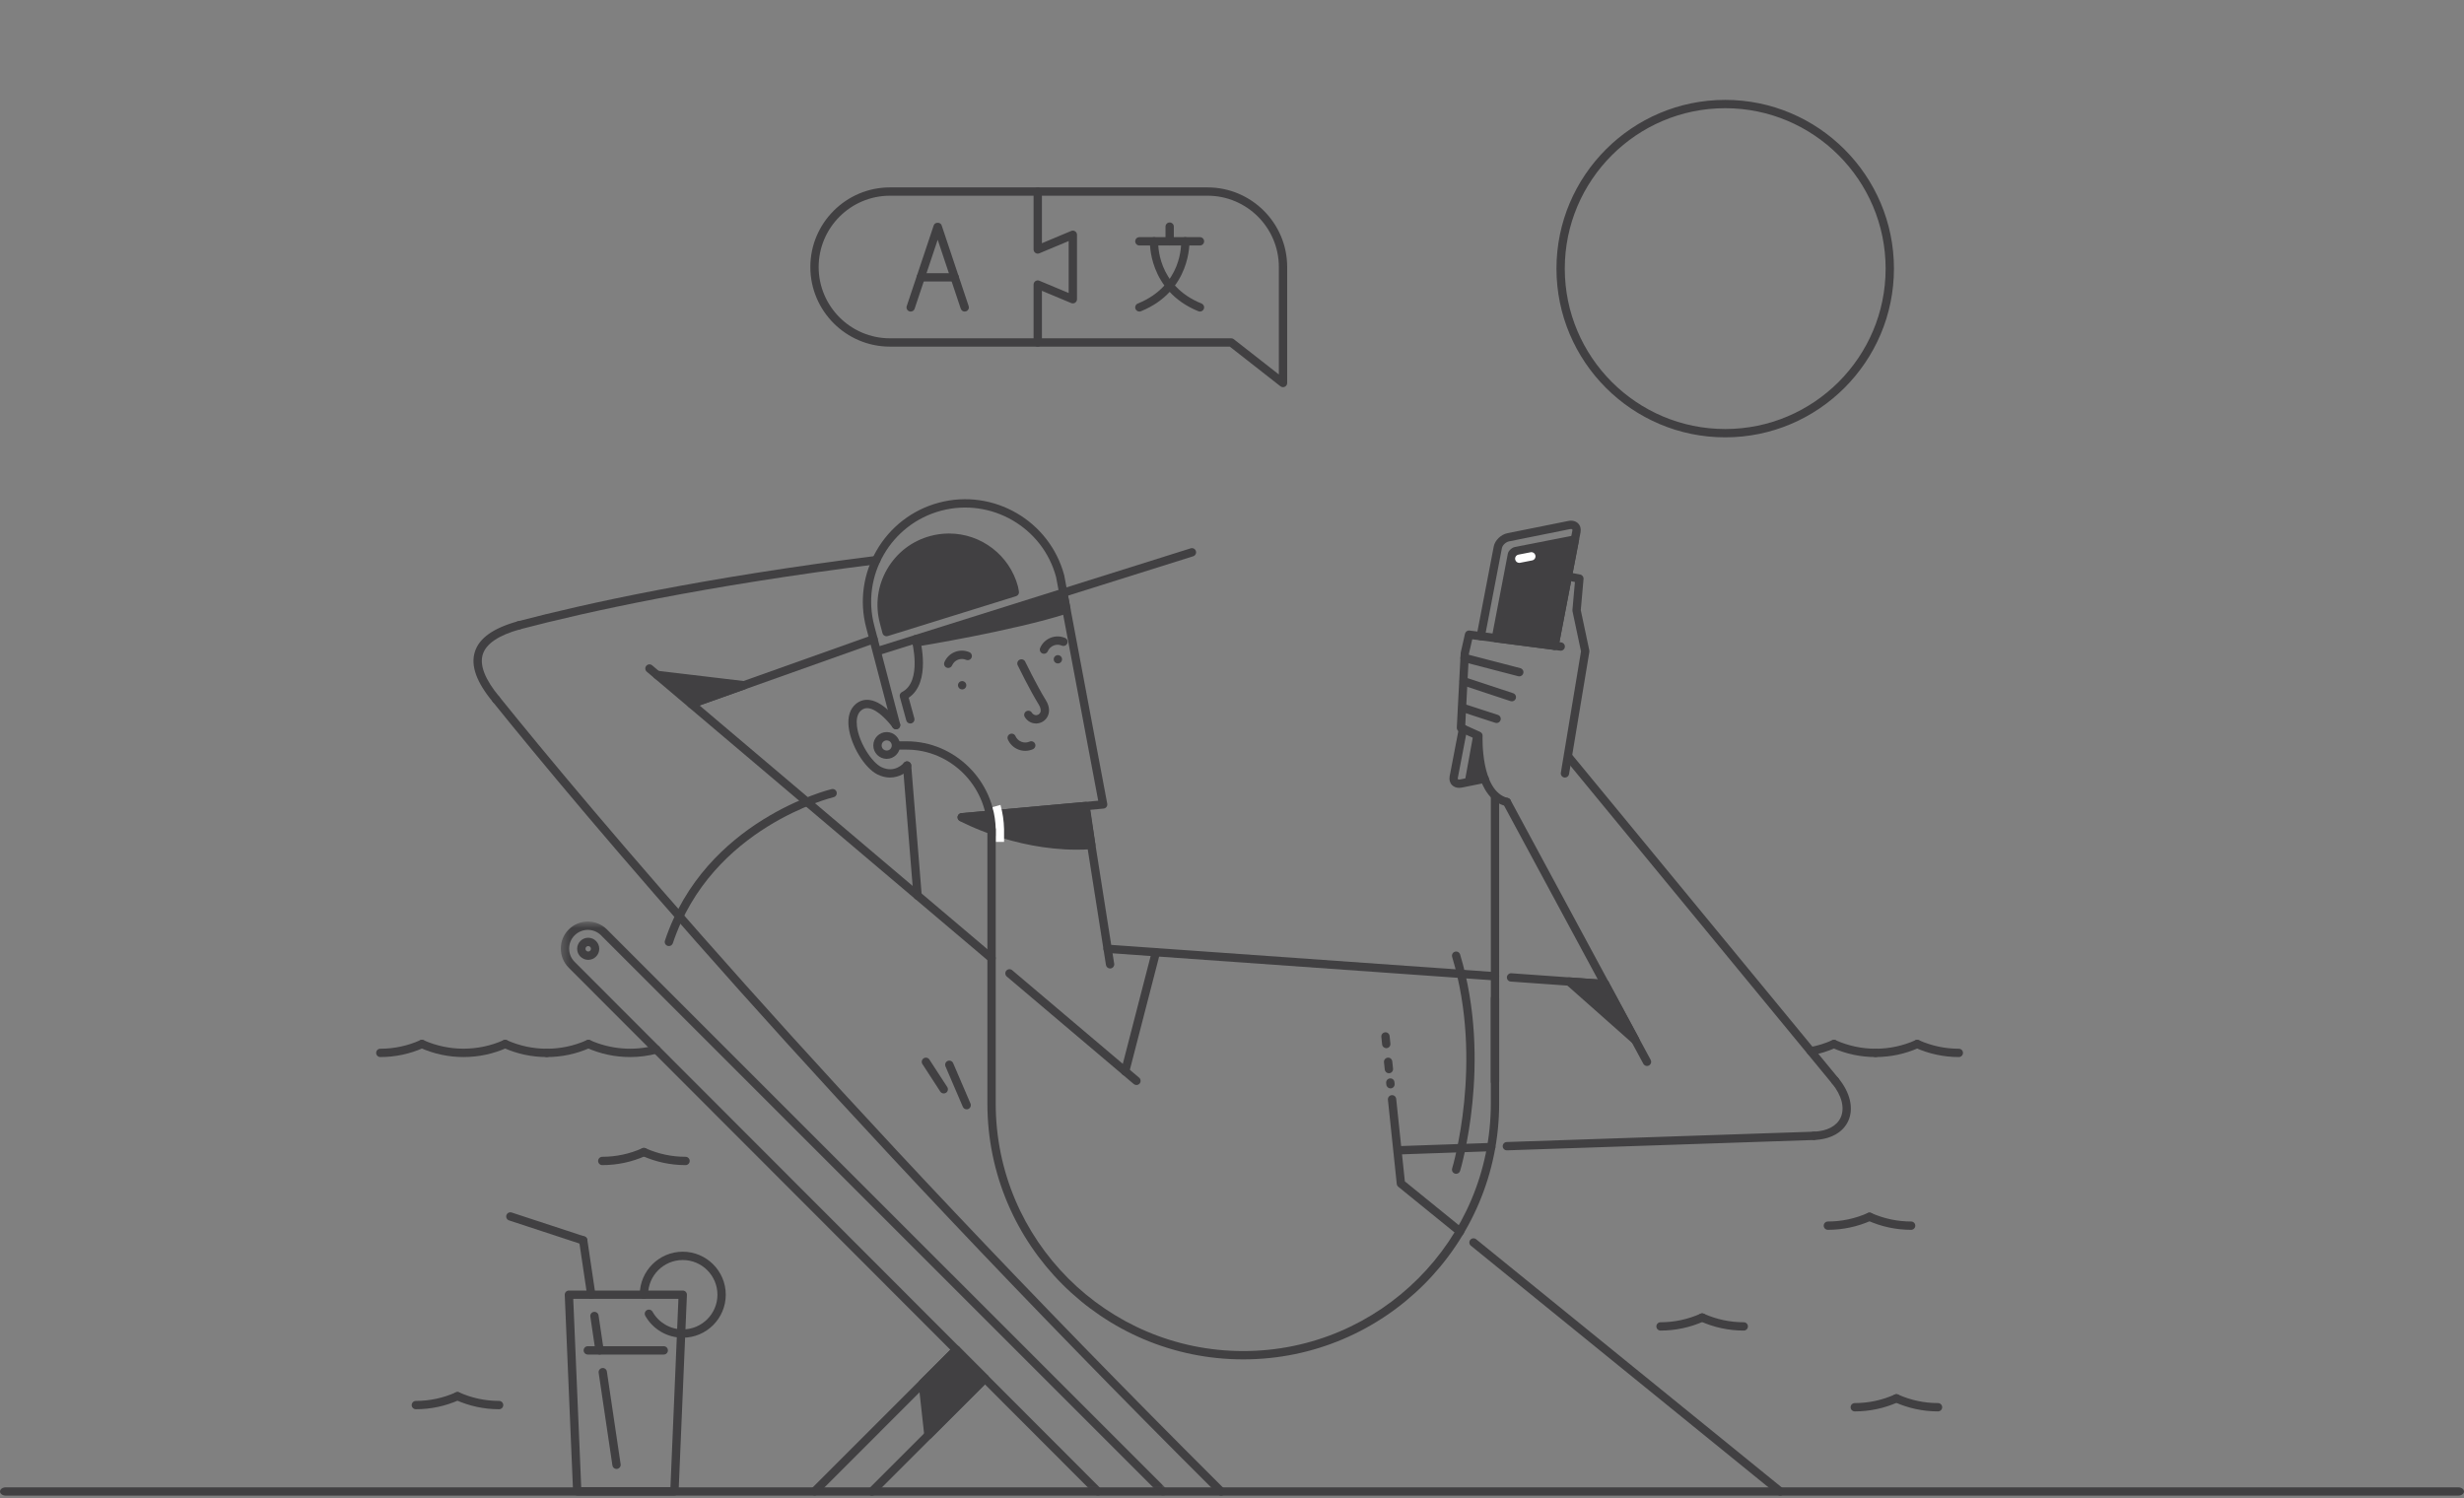 <svg width="296" height="180" viewBox="0 0 296 180" fill="none" xmlns="http://www.w3.org/2000/svg">
<rect x="0" y="0" width="296" height="180" fill="#808080" stroke="none"/>
<path fill-rule="evenodd" clip-rule="evenodd" d="M115.531 98.687C115.276 98.687 115.057 98.492 115.034 98.232C115.01 97.958 115.212 97.714 115.487 97.689L131.928 96.197L126.868 69.329C125.268 63.342 119.064 59.754 113.041 61.359C107.019 62.965 103.427 69.172 105.035 75.194L108.129 86.988C108.199 87.255 108.039 87.528 107.772 87.598C107.502 87.671 107.232 87.509 107.162 87.242L104.068 75.45C102.319 68.897 106.229 62.141 112.783 60.392C119.331 58.645 126.093 62.551 127.843 69.107L133.012 96.552C133.039 96.691 133.005 96.834 132.92 96.947C132.836 97.059 132.707 97.13 132.566 97.143L115.577 98.685C115.562 98.686 115.547 98.687 115.531 98.687Z" fill="#414042"/>
<path fill-rule="evenodd" clip-rule="evenodd" d="M133.352 116.354C133.111 116.354 132.898 116.178 132.859 115.932L129.918 97.27C129.875 96.997 130.062 96.741 130.334 96.698C130.601 96.653 130.863 96.84 130.907 97.114L133.847 115.776C133.89 116.049 133.704 116.305 133.431 116.348C133.405 116.352 133.378 116.354 133.352 116.354Z" fill="#414042"/>
<path fill-rule="evenodd" clip-rule="evenodd" d="M110.229 108.103C109.971 108.103 109.752 107.905 109.732 107.643L108.467 92.011C108.445 91.736 108.65 91.495 108.925 91.473C109.195 91.461 109.442 91.656 109.463 91.931L110.728 107.563C110.75 107.838 110.545 108.08 110.27 108.101C110.256 108.102 110.243 108.103 110.229 108.103Z" fill="#414042"/>
<path fill-rule="evenodd" clip-rule="evenodd" d="M106.914 93.412C106.453 93.412 105.951 93.308 105.422 93.049C103.859 92.28 102.204 89.556 101.949 87.332C101.809 86.103 102.112 85.145 102.826 84.562C103.309 84.169 103.863 84.01 104.477 84.097C106.285 84.344 107.981 86.725 108.053 86.826C108.212 87.052 108.158 87.363 107.933 87.522C107.709 87.68 107.396 87.628 107.236 87.402C106.818 86.811 105.483 85.243 104.341 85.087C104.007 85.045 103.726 85.121 103.459 85.338C102.906 85.788 102.873 86.609 102.942 87.218C103.171 89.214 104.739 91.599 105.863 92.15C107.484 92.949 108.537 91.705 108.581 91.652C108.758 91.439 109.075 91.412 109.285 91.587C109.498 91.764 109.527 92.079 109.351 92.291C108.959 92.763 108.067 93.412 106.914 93.412Z" fill="#414042"/>
<path fill-rule="evenodd" clip-rule="evenodd" d="M136.521 130.353C136.407 130.353 136.292 130.314 136.198 130.235L120.946 117.32C120.735 117.141 120.709 116.826 120.887 116.615C121.067 116.405 121.383 116.38 121.592 116.556L136.844 129.471C137.055 129.65 137.081 129.965 136.903 130.176C136.803 130.292 136.663 130.353 136.521 130.353Z" fill="#414042"/>
<path fill-rule="evenodd" clip-rule="evenodd" d="M119.115 115.615C119.001 115.615 118.886 115.576 118.792 115.497L77.697 80.697C77.486 80.518 77.461 80.203 77.638 79.992C77.819 79.782 78.135 79.757 78.344 79.933L119.438 114.733C119.649 114.912 119.675 115.227 119.497 115.438C119.397 115.554 119.257 115.615 119.115 115.615Z" fill="#414042"/>
<path fill-rule="evenodd" clip-rule="evenodd" d="M83.051 85.075C82.845 85.075 82.653 84.947 82.58 84.743C82.488 84.482 82.623 84.196 82.883 84.104L104.768 76.32C105.028 76.222 105.315 76.363 105.406 76.623C105.499 76.884 105.363 77.17 105.104 77.262L83.219 85.046C83.163 85.066 83.107 85.075 83.051 85.075Z" fill="#414042"/>
<path fill-rule="evenodd" clip-rule="evenodd" d="M295.299 179.687H0.701C0.314 179.687 0 179.463 0 179.187C0 178.911 0.314 178.687 0.701 178.687H295.299C295.686 178.687 296 178.911 296 179.187C296 179.463 295.686 179.687 295.299 179.687Z" fill="#414042"/>
<path fill-rule="evenodd" clip-rule="evenodd" d="M105.691 78.643C105.478 78.643 105.281 78.506 105.214 78.293C105.131 78.03 105.278 77.748 105.541 77.666L143.037 65.876C143.307 65.795 143.582 65.94 143.664 66.203C143.747 66.466 143.6 66.747 143.337 66.83L105.841 78.62C105.791 78.635 105.741 78.643 105.691 78.643Z" fill="#414042"/>
<path fill-rule="evenodd" clip-rule="evenodd" d="M124.455 86.919C123.91 86.919 123.41 86.633 123.109 86.147C122.964 85.912 123.036 85.604 123.271 85.459C123.505 85.315 123.814 85.386 123.959 85.621C124.125 85.89 124.376 85.918 124.472 85.919C124.675 85.913 124.859 85.802 124.951 85.63C125.085 85.382 125.024 85.029 124.781 84.638C123.697 82.886 122.314 80.046 122.256 79.926C122.136 79.677 122.239 79.378 122.487 79.257C122.736 79.137 123.035 79.24 123.156 79.488C123.17 79.518 124.574 82.403 125.631 84.111C126.224 85.067 126.012 85.77 125.832 86.103C125.571 86.589 125.061 86.901 124.503 86.919H124.455Z" fill="#414042"/>
<path fill-rule="evenodd" clip-rule="evenodd" d="M109.355 86.92C109.135 86.92 108.934 86.774 108.873 86.553L108.095 83.721C108.033 83.491 108.14 83.249 108.352 83.142C110.84 81.883 109.539 76.972 109.525 76.922C109.453 76.655 109.61 76.381 109.876 76.309C110.147 76.236 110.417 76.394 110.49 76.66C110.551 76.885 111.899 81.984 109.161 83.824L109.837 86.287C109.911 86.554 109.753 86.829 109.488 86.902C109.443 86.914 109.399 86.92 109.355 86.92Z" fill="#414042"/>
<path fill-rule="evenodd" clip-rule="evenodd" d="M116.083 82.325C116.083 82.601 115.858 82.825 115.583 82.825C115.307 82.825 115.083 82.601 115.083 82.325C115.083 82.05 115.307 81.825 115.583 81.825C115.858 81.825 116.083 82.05 116.083 82.325Z" fill="#414042"/>
<path fill-rule="evenodd" clip-rule="evenodd" d="M127.583 79.207C127.583 79.483 127.358 79.707 127.083 79.707C126.807 79.707 126.583 79.483 126.583 79.207C126.583 78.931 126.807 78.707 127.083 78.707C127.358 78.707 127.583 78.931 127.583 79.207Z" fill="#414042"/>
<path fill-rule="evenodd" clip-rule="evenodd" d="M146.687 179.687C146.559 179.687 146.432 179.638 146.334 179.541C98.722 132.105 69.543 97.157 59.208 84.332C59.035 84.118 59.069 83.803 59.284 83.629C59.496 83.457 59.811 83.49 59.987 83.707C70.311 96.516 99.462 131.431 147.04 178.833C147.236 179.028 147.236 179.344 147.041 179.54C146.944 179.638 146.815 179.687 146.687 179.687Z" fill="#414042"/>
<mask id="mask0" mask-type="alpha" maskUnits="userSpaceOnUse" x="67" y="110" width="74" height="70">
<path fill-rule="evenodd" clip-rule="evenodd" d="M67.37 110.715H140.232V179.687H67.37V110.715Z" fill="white"/>
</mask>
<g mask="url(#mask0)">
<path fill-rule="evenodd" clip-rule="evenodd" d="M139.731 179.687C139.603 179.687 139.475 179.638 139.377 179.541L72.21 112.373C71.332 111.495 69.903 111.497 69.027 112.373C68.15 113.249 68.15 114.676 69.027 115.554L132.236 178.833C132.431 179.029 132.431 179.345 132.236 179.541C132.041 179.736 131.724 179.736 131.529 179.541L68.32 116.261C67.053 114.994 67.053 112.932 68.32 111.666C69.587 110.397 71.649 110.399 72.917 111.666L140.085 178.833C140.28 179.029 140.28 179.345 140.085 179.541C139.987 179.638 139.859 179.687 139.731 179.687Z" fill="#414042"/>
</g>
<path fill-rule="evenodd" clip-rule="evenodd" d="M123.165 90.205C122.886 90.205 122.605 90.153 122.337 90.049C121.769 89.827 121.32 89.398 121.074 88.84C120.963 88.587 121.078 88.292 121.331 88.181C121.584 88.072 121.879 88.184 121.99 88.437C122.128 88.751 122.38 88.992 122.699 89.116C123.02 89.241 123.367 89.234 123.682 89.095C123.935 88.987 124.229 89.099 124.341 89.351C124.452 89.604 124.337 89.899 124.084 90.011C123.79 90.14 123.477 90.205 123.165 90.205Z" fill="#414042"/>
<path fill-rule="evenodd" clip-rule="evenodd" d="M113.912 80.248C113.847 80.248 113.779 80.235 113.715 80.208C113.461 80.099 113.344 79.805 113.452 79.551C113.692 78.99 114.137 78.557 114.702 78.33C115.27 78.105 115.89 78.112 116.45 78.351C116.703 78.46 116.821 78.754 116.713 79.008C116.603 79.262 116.311 79.379 116.056 79.27C115.74 79.137 115.391 79.131 115.074 79.259C114.756 79.386 114.507 79.63 114.372 79.945C114.29 80.135 114.105 80.248 113.912 80.248Z" fill="#414042"/>
<path fill-rule="evenodd" clip-rule="evenodd" d="M125.412 78.541C125.347 78.541 125.279 78.528 125.215 78.501C124.961 78.392 124.844 78.098 124.952 77.844C125.192 77.283 125.637 76.85 126.202 76.623C126.77 76.398 127.39 76.405 127.95 76.644C128.203 76.753 128.321 77.047 128.213 77.301C128.103 77.554 127.81 77.672 127.556 77.563C127.24 77.429 126.891 77.424 126.574 77.552C126.256 77.679 126.007 77.923 125.872 78.238C125.79 78.428 125.605 78.541 125.412 78.541Z" fill="#414042"/>
<path fill-rule="evenodd" clip-rule="evenodd" d="M70.661 113.66C70.48 113.66 70.333 113.807 70.333 113.988C70.333 114.169 70.48 114.316 70.661 114.316C70.842 114.316 70.989 114.169 70.989 113.988C70.989 113.807 70.842 113.66 70.661 113.66ZM70.661 115.316C69.929 115.316 69.333 114.721 69.333 113.988C69.333 113.256 69.929 112.66 70.661 112.66C71.393 112.66 71.989 113.256 71.989 113.988C71.989 114.721 71.393 115.316 70.661 115.316Z" fill="#414042"/>
<path fill-rule="evenodd" clip-rule="evenodd" d="M192.819 118.728C192.806 118.728 192.795 118.728 192.783 118.727L181.486 117.925C181.211 117.906 181.003 117.666 181.022 117.391C181.042 117.115 181.31 116.902 181.556 116.927L192.853 117.729C193.129 117.749 193.337 117.988 193.317 118.263C193.298 118.527 193.079 118.728 192.819 118.728Z" fill="#414042"/>
<path fill-rule="evenodd" clip-rule="evenodd" d="M220.464 130.354C220.32 130.354 220.177 130.292 220.078 130.171L188.108 91.334C187.932 91.122 187.962 90.806 188.176 90.631C188.387 90.455 188.703 90.485 188.879 90.7L220.85 129.537C221.026 129.75 220.995 130.065 220.781 130.24C220.689 130.317 220.576 130.354 220.464 130.354Z" fill="#414042"/>
<path fill-rule="evenodd" clip-rule="evenodd" d="M181.021 138.201C180.752 138.201 180.531 137.988 180.521 137.718C180.512 137.442 180.728 137.211 181.004 137.201L217.879 135.958C218.159 135.961 218.386 136.164 218.396 136.441C218.405 136.717 218.189 136.948 217.913 136.958L181.038 138.201H181.021Z" fill="#414042"/>
<path fill-rule="evenodd" clip-rule="evenodd" d="M168.29 138.686C168.021 138.686 167.8 138.473 167.79 138.204C167.78 137.927 167.997 137.696 168.272 137.686L179.124 137.308C179.374 137.287 179.631 137.515 179.642 137.79C179.651 138.067 179.435 138.298 179.159 138.308L168.308 138.686H168.29Z" fill="#414042"/>
<path fill-rule="evenodd" clip-rule="evenodd" d="M166.531 125.927C166.279 125.927 166.062 125.737 166.035 125.48L165.939 124.573C165.91 124.297 166.109 124.051 166.384 124.023C166.667 123.99 166.904 124.192 166.933 124.467L167.029 125.374C167.058 125.649 166.859 125.896 166.585 125.924C166.566 125.926 166.549 125.927 166.531 125.927Z" fill="#414042"/>
<path fill-rule="evenodd" clip-rule="evenodd" d="M166.847 128.941C166.595 128.941 166.377 128.75 166.351 128.493L166.259 127.617C166.23 127.342 166.429 127.096 166.704 127.068C166.974 127.029 167.225 127.239 167.253 127.513L167.345 128.389C167.374 128.664 167.175 128.91 166.9 128.938C166.882 128.94 166.865 128.941 166.847 128.941Z" fill="#414042"/>
<path fill-rule="evenodd" clip-rule="evenodd" d="M167.038 130.76C166.786 130.76 166.569 130.57 166.542 130.313L166.52 130.109C166.491 129.833 166.69 129.587 166.965 129.559C167.251 129.531 167.485 129.728 167.515 130.003L167.536 130.207C167.565 130.483 167.366 130.729 167.092 130.757C167.073 130.759 167.056 130.76 167.038 130.76Z" fill="#414042"/>
<path fill-rule="evenodd" clip-rule="evenodd" d="M175.394 148.456C175.283 148.456 175.171 148.42 175.079 148.344L167.974 142.574C167.872 142.491 167.806 142.37 167.792 142.238L166.731 132.121C166.702 131.847 166.901 131.601 167.176 131.572C167.445 131.537 167.697 131.742 167.725 132.018L168.765 141.929L175.709 147.568C175.923 147.742 175.956 148.057 175.782 148.271C175.683 148.393 175.54 148.456 175.394 148.456Z" fill="#414042"/>
<path fill-rule="evenodd" clip-rule="evenodd" d="M213.853 179.686C213.742 179.686 213.63 179.65 213.538 179.574L176.697 149.657C176.483 149.483 176.45 149.168 176.624 148.954C176.798 148.741 177.114 148.707 177.328 148.881L214.168 178.798C214.382 178.972 214.415 179.287 214.241 179.501C214.142 179.623 213.999 179.686 213.853 179.686Z" fill="#414042"/>
<path fill-rule="evenodd" clip-rule="evenodd" d="M197.853 128.065C197.675 128.065 197.503 127.97 197.413 127.802L180.58 96.59C180.449 96.347 180.54 96.044 180.783 95.913C181.024 95.785 181.328 95.872 181.46 96.116L198.293 127.328C198.424 127.571 198.333 127.874 198.09 128.005C198.015 128.045 197.933 128.065 197.853 128.065Z" fill="#414042"/>
<path fill-rule="evenodd" clip-rule="evenodd" d="M182.51 81.257C182.469 81.257 182.426 81.252 182.384 81.241L175.814 79.532C175.546 79.462 175.386 79.19 175.455 78.922C175.525 78.656 175.795 78.494 176.066 78.564L182.636 80.273C182.904 80.343 183.064 80.615 182.994 80.883C182.936 81.108 182.733 81.257 182.51 81.257Z" fill="#414042"/>
<path fill-rule="evenodd" clip-rule="evenodd" d="M181.618 84.257C181.566 84.257 181.514 84.249 181.461 84.232L175.675 82.318C175.413 82.231 175.27 81.948 175.357 81.686C175.443 81.424 175.721 81.278 175.989 81.368L181.775 83.282C182.037 83.369 182.18 83.652 182.093 83.914C182.023 84.124 181.828 84.257 181.618 84.257Z" fill="#414042"/>
<path fill-rule="evenodd" clip-rule="evenodd" d="M179.786 86.862C179.735 86.862 179.682 86.854 179.632 86.838L175.554 85.511C175.291 85.425 175.147 85.144 175.232 84.882C175.317 84.619 175.601 84.474 175.862 84.56L179.94 85.886C180.203 85.972 180.347 86.254 180.262 86.516C180.193 86.728 179.997 86.862 179.786 86.862Z" fill="#414042"/>
<path fill-rule="evenodd" clip-rule="evenodd" d="M135.165 129.212C135.124 129.212 135.082 129.207 135.04 129.196C134.772 129.127 134.612 128.855 134.681 128.587L138.378 114.275C138.447 114.009 138.719 113.848 138.987 113.916C139.255 113.985 139.415 114.258 139.347 114.525L135.649 128.837C135.591 129.063 135.388 129.212 135.165 129.212Z" fill="#414042"/>
<path fill-rule="evenodd" clip-rule="evenodd" d="M80.354 113.66C80.301 113.66 80.249 113.652 80.196 113.635C79.934 113.547 79.792 113.264 79.879 113.002C84.714 98.5 99.756 94.837 99.908 94.801C100.181 94.74 100.446 94.905 100.507 95.174C100.571 95.443 100.404 95.712 100.135 95.775C99.989 95.809 85.482 99.357 80.829 113.318C80.758 113.527 80.563 113.66 80.354 113.66Z" fill="#414042"/>
<path fill-rule="evenodd" clip-rule="evenodd" d="M174.925 141.019C174.877 141.019 174.827 141.012 174.779 140.997C174.515 140.916 174.366 140.636 174.446 140.373C174.486 140.247 178.26 127.621 174.446 114.96C174.366 114.696 174.517 114.416 174.78 114.337C175.048 114.256 175.324 114.408 175.404 114.671C179.308 127.631 175.443 140.537 175.404 140.665C175.337 140.88 175.139 141.019 174.925 141.019Z" fill="#414042"/>
<path fill-rule="evenodd" clip-rule="evenodd" d="M217.896 136.958C217.627 136.958 217.406 136.745 217.396 136.476C217.386 136.199 217.603 135.968 217.878 135.958C219.476 135.902 220.66 135.279 221.124 134.247C221.636 133.11 221.246 131.587 220.079 130.172C219.903 129.959 219.933 129.644 220.146 129.468C220.359 129.292 220.674 129.32 220.85 129.535C222.264 131.251 222.708 133.166 222.036 134.658C221.409 136.05 219.907 136.888 217.914 136.958H217.896Z" fill="#414042"/>
<path fill-rule="evenodd" clip-rule="evenodd" d="M59.596 84.519C59.453 84.519 59.31 84.457 59.212 84.338C57.231 81.949 56.523 79.978 57.044 78.311C57.562 76.663 59.251 75.461 62.209 74.64C62.48 74.564 62.749 74.722 62.825 74.988C62.898 75.253 62.742 75.53 62.477 75.603C59.907 76.317 58.401 77.33 57.998 78.611C57.592 79.91 58.258 81.622 59.981 83.7C60.158 83.913 60.127 84.228 59.916 84.404C59.822 84.481 59.709 84.519 59.596 84.519Z" fill="#414042"/>
<path fill-rule="evenodd" clip-rule="evenodd" d="M62.343 75.622C62.121 75.622 61.918 75.474 61.86 75.249C61.789 74.982 61.948 74.709 62.216 74.639C70.331 72.508 84.376 69.417 105.199 66.792C105.47 66.75 105.723 66.95 105.758 67.226C105.792 67.5 105.599 67.75 105.324 67.784C84.555 70.402 70.557 73.482 62.47 75.605C62.427 75.617 62.385 75.622 62.343 75.622Z" fill="#414042"/>
<path fill-rule="evenodd" clip-rule="evenodd" d="M104.743 179.687C104.615 179.687 104.487 179.638 104.389 179.541C104.194 179.345 104.194 179.029 104.389 178.833L117.967 165.256C118.162 165.061 118.478 165.061 118.674 165.256C118.869 165.452 118.869 165.768 118.674 165.963L105.097 179.541C104.999 179.638 104.871 179.687 104.743 179.687Z" fill="#414042"/>
<path fill-rule="evenodd" clip-rule="evenodd" d="M97.864 179.664C97.736 179.664 97.608 179.615 97.51 179.518C97.314 179.322 97.314 179.006 97.51 178.81L114.518 161.802C114.714 161.606 115.03 161.606 115.225 161.802C115.421 161.997 115.421 162.313 115.225 162.509L98.218 179.518C98.12 179.615 97.992 179.664 97.864 179.664Z" fill="#414042"/>
<path fill-rule="evenodd" clip-rule="evenodd" d="M187.999 93.415C187.972 93.415 187.944 93.413 187.916 93.408C187.644 93.363 187.46 93.105 187.505 92.833L189.926 78.252L188.905 73.436C188.895 73.387 188.893 73.337 188.896 73.288L189.194 69.92L188.248 69.738C187.977 69.686 187.799 69.424 187.851 69.153C187.902 68.881 188.169 68.702 188.436 68.756L189.826 69.022C190.078 69.071 190.253 69.302 190.23 69.558L189.899 73.302L190.924 78.137C190.937 78.197 190.938 78.261 190.928 78.322L188.491 92.997C188.45 93.241 188.238 93.415 187.999 93.415Z" fill="#414042"/>
<path fill-rule="evenodd" clip-rule="evenodd" d="M181.02 96.853C180.982 96.853 180.943 96.85 180.905 96.84C177.272 95.978 177.083 90.201 177.096 88.707L175.299 87.897C175.111 87.811 174.995 87.621 175.005 87.415L175.473 78.409L175.99 76.136C176.047 75.886 176.279 75.722 176.541 75.752L187.552 77.178C187.826 77.215 188.019 77.465 187.984 77.74C187.948 78.013 187.701 78.207 187.423 78.171L176.862 76.802L176.459 78.547L176.021 87.124L177.809 87.93C177.996 88.013 178.113 88.204 178.103 88.409C178.1 88.475 177.848 95.085 181.135 95.868C181.404 95.93 181.57 96.201 181.506 96.469C181.452 96.7 181.247 96.853 181.02 96.853Z" fill="#414042"/>
<path fill-rule="evenodd" clip-rule="evenodd" d="M121.807 70.596C120.657 66.283 116.226 63.719 111.912 64.87C107.599 66.021 105.036 70.451 106.187 74.765L106.494 75.938L121.911 71.148L121.807 70.596Z" fill="#414042"/>
<path fill-rule="evenodd" clip-rule="evenodd" d="M114.003 65.095C113.345 65.095 112.685 65.182 112.042 65.354C110.085 65.875 108.448 67.128 107.434 68.882C106.419 70.635 106.149 72.679 106.671 74.636L106.846 75.305L121.338 70.803L121.316 70.689C120.44 67.41 117.43 65.095 114.003 65.095ZM106.495 76.438C106.411 76.438 106.327 76.416 106.253 76.375C106.133 76.309 106.046 76.197 106.012 76.065L105.704 74.892C105.113 72.679 105.42 70.366 106.568 68.381C107.717 66.397 109.569 64.978 111.784 64.387C112.511 64.194 113.258 64.095 114.003 64.095C117.882 64.095 121.29 66.715 122.291 70.467L122.403 71.055C122.45 71.304 122.303 71.55 122.061 71.625L106.644 76.415C106.595 76.43 106.545 76.438 106.495 76.438Z" fill="#414042"/>
<path fill-rule="evenodd" clip-rule="evenodd" d="M110.098 77.179C110.098 77.179 121.489 75.336 128.109 73.22L127.753 71.333L110.098 77.179Z" fill="#414042"/>
<path fill-rule="evenodd" clip-rule="evenodd" d="M127.367 71.987L117.108 75.384C120.502 74.704 124.481 73.818 127.535 72.876L127.367 71.987ZM110.097 77.678C109.87 77.678 109.668 77.524 109.612 77.298C109.55 77.044 109.693 76.786 109.94 76.704L127.596 70.858C127.734 70.814 127.882 70.829 128.007 70.902C128.131 70.975 128.218 71.098 128.244 71.24L128.599 73.127C128.646 73.375 128.501 73.619 128.261 73.696C121.68 75.799 110.292 77.654 110.178 77.672C110.15 77.676 110.124 77.678 110.097 77.678Z" fill="#414042"/>
<path fill-rule="evenodd" clip-rule="evenodd" d="M115.531 98.186C115.531 98.186 122.706 102.103 131.094 101.519L130.413 96.835L115.531 98.186Z" fill="#414042"/>
<path fill-rule="evenodd" clip-rule="evenodd" d="M117.42 98.518C119.737 99.501 124.251 101.08 129.368 101.08H129.369C129.75 101.08 130.134 101.071 130.522 101.052L129.986 97.377L117.42 98.518ZM129.369 102.08H129.368C121.706 102.08 115.55 98.767 115.292 98.625C115.099 98.52 114.997 98.301 115.042 98.085C115.086 97.87 115.267 97.708 115.486 97.689L130.368 96.338C130.613 96.316 130.87 96.501 130.908 96.764L131.59 101.448C131.609 101.585 131.571 101.725 131.484 101.833C131.397 101.942 131.269 102.009 131.13 102.019C130.536 102.06 129.948 102.08 129.369 102.08Z" fill="#414042"/>
<path fill-rule="evenodd" clip-rule="evenodd" d="M175.289 94.651C174.953 94.651 174.654 94.538 174.438 94.324C174.174 94.062 174.067 93.675 174.146 93.264L175.263 87.446C175.314 87.173 175.582 86.997 175.848 87.048C176.119 87.1 176.297 87.363 176.245 87.633L175.129 93.453C175.114 93.528 175.12 93.591 175.143 93.615C175.167 93.638 175.254 93.672 175.409 93.638L178.246 93.068C178.513 93.014 178.78 93.188 178.835 93.46C178.89 93.73 178.714 93.994 178.443 94.048L175.606 94.619C175.498 94.64 175.392 94.651 175.289 94.651Z" fill="#414042"/>
<path fill-rule="evenodd" clip-rule="evenodd" d="M186.745 78.078C186.714 78.078 186.682 78.075 186.65 78.069C186.379 78.017 186.201 77.755 186.253 77.484L188.888 63.752C188.902 63.677 188.896 63.614 188.873 63.591C188.841 63.557 188.741 63.54 188.606 63.566L181.281 65.04C180.899 65.117 180.492 65.498 180.427 65.839L178.376 76.525C178.324 76.796 178.063 76.97 177.79 76.922C177.519 76.87 177.342 76.607 177.393 76.336L179.444 65.65C179.585 64.916 180.305 64.217 181.084 64.059L188.409 62.586C188.872 62.495 189.296 62.601 189.576 62.88C189.842 63.142 189.948 63.529 189.87 63.939L187.235 77.672C187.189 77.912 186.979 78.078 186.745 78.078Z" fill="#414042"/>
<path fill-rule="evenodd" clip-rule="evenodd" d="M182.091 66.204C181.885 66.246 181.652 66.486 181.628 66.608L179.7 76.666L186.743 77.578L189.193 64.812L182.091 66.204Z" fill="#414042"/>
<path fill-rule="evenodd" clip-rule="evenodd" d="M180.291 76.238L186.341 77.021L188.562 65.445L182.187 66.694C182.173 66.702 182.109 66.757 182.089 66.789L180.291 76.238ZM186.744 78.078C186.723 78.078 186.701 78.077 186.679 78.074L179.636 77.162C179.499 77.144 179.376 77.07 179.295 76.959C179.214 76.847 179.184 76.707 179.209 76.572L181.137 66.514C181.202 66.173 181.609 65.792 181.991 65.714L189.097 64.322C189.255 64.287 189.427 64.341 189.545 64.458C189.663 64.575 189.715 64.743 189.684 64.906L187.234 77.672C187.188 77.91 186.98 78.078 186.744 78.078Z" fill="#414042"/>
<path fill-rule="evenodd" clip-rule="evenodd" d="M177.013 88.119L175.937 94.042L178.088 93.609L177.605 88.386L177.013 88.119Z" fill="#414042"/>
<path fill-rule="evenodd" clip-rule="evenodd" d="M182.509 67.622C182.275 67.622 182.066 67.457 182.02 67.218C181.966 66.947 182.143 66.685 182.414 66.632L183.863 66.349C184.128 66.291 184.396 66.471 184.448 66.743C184.502 67.014 184.325 67.276 184.054 67.329L182.606 67.612C182.573 67.619 182.541 67.622 182.509 67.622Z" fill="white"/>
<path fill-rule="evenodd" clip-rule="evenodd" d="M78.925 81.081L89.374 82.325L83.802 84.308L78.925 81.081Z" fill="#414042"/>
<path fill-rule="evenodd" clip-rule="evenodd" d="M80.958 81.827L83.869 83.753L87.196 82.569L80.958 81.827ZM83.802 84.807C83.705 84.807 83.608 84.779 83.525 84.724L78.648 81.498C78.456 81.37 78.376 81.126 78.455 80.909C78.535 80.691 78.751 80.55 78.984 80.585L89.434 81.829C89.664 81.856 89.845 82.039 89.871 82.269C89.896 82.5 89.761 82.719 89.542 82.796L83.97 84.778C83.915 84.798 83.858 84.807 83.802 84.807Z" fill="#414042"/>
<path fill-rule="evenodd" clip-rule="evenodd" d="M188.493 117.921L196.455 124.973L192.817 118.228L188.493 117.921Z" fill="#414042"/>
<path fill-rule="evenodd" clip-rule="evenodd" d="M189.927 118.523L194.677 122.73L192.507 118.707L189.927 118.523ZM196.454 125.472C196.335 125.472 196.217 125.43 196.123 125.346L188.161 118.294C188 118.153 187.948 117.924 188.031 117.727C188.114 117.53 188.319 117.401 188.528 117.421L192.852 117.728C193.023 117.741 193.175 117.839 193.257 117.99L196.895 124.735C197.009 124.948 196.955 125.213 196.765 125.364C196.674 125.436 196.564 125.472 196.454 125.472Z" fill="#414042"/>
<path fill-rule="evenodd" clip-rule="evenodd" d="M110.847 166.18L111.533 172.398L118.321 165.61L114.871 162.156L110.847 166.18Z" fill="#414042"/>
<path fill-rule="evenodd" clip-rule="evenodd" d="M111.37 166.363L111.915 171.307L117.613 165.609L114.871 162.862L111.37 166.363ZM111.532 172.897C111.476 172.897 111.421 172.888 111.366 172.869C111.185 172.805 111.057 172.643 111.035 172.452L110.349 166.234C110.333 166.084 110.386 165.933 110.493 165.826L114.517 161.801C114.611 161.708 114.738 161.655 114.871 161.655C115.004 161.655 115.131 161.708 115.224 161.801L118.674 165.256C118.869 165.451 118.869 165.767 118.674 165.963L111.886 172.751C111.79 172.846 111.662 172.897 111.532 172.897Z" fill="#414042"/>
<path fill-rule="evenodd" clip-rule="evenodd" d="M114.041 127.92L116.124 132.774L114.041 127.92Z" fill="#414042"/>
<path fill-rule="evenodd" clip-rule="evenodd" d="M116.124 133.274C115.931 133.274 115.746 133.161 115.664 132.971L113.581 128.117C113.473 127.863 113.59 127.569 113.844 127.46C114.096 127.353 114.391 127.467 114.501 127.722L116.584 132.577C116.692 132.831 116.575 133.125 116.321 133.234C116.257 133.261 116.19 133.274 116.124 133.274Z" fill="#414042"/>
<path fill-rule="evenodd" clip-rule="evenodd" d="M113.373 131.367C113.21 131.367 113.05 131.287 112.954 131.139L110.81 127.838C110.66 127.606 110.726 127.297 110.957 127.146C111.186 126.996 111.498 127.06 111.648 127.293L113.792 130.595C113.942 130.826 113.877 131.136 113.645 131.286C113.561 131.341 113.467 131.367 113.373 131.367Z" fill="#414042"/>
<path fill-rule="evenodd" clip-rule="evenodd" d="M179.594 130.433C179.318 130.433 179.094 130.209 179.094 129.933V95.744C179.094 95.467 179.318 95.244 179.594 95.244C179.87 95.244 180.094 95.467 180.094 95.744V129.933C180.094 130.209 179.87 130.433 179.594 130.433Z" fill="#414042"/>
<path fill-rule="evenodd" clip-rule="evenodd" d="M118.616 99.651C118.507 94.362 114.157 90.059 108.92 90.059H107.631V89.059H108.92C114.697 89.059 119.495 93.801 119.616 99.63L118.616 99.651Z" fill="#414042"/>
<path fill-rule="evenodd" clip-rule="evenodd" d="M106.52 88.95C106.183 88.95 105.91 89.223 105.91 89.559C105.91 89.895 106.183 90.169 106.52 90.169C106.856 90.169 107.129 89.895 107.129 89.559C107.129 89.223 106.856 88.95 106.52 88.95ZM106.52 91.169C105.632 91.169 104.91 90.447 104.91 89.559C104.91 88.672 105.632 87.95 106.52 87.95C107.408 87.95 108.129 88.672 108.129 89.559C108.129 90.447 107.408 91.169 106.52 91.169Z" fill="#414042"/>
<path fill-rule="evenodd" clip-rule="evenodd" d="M120.617 101.144H119.617V99.62C119.597 98.728 119.466 97.832 119.225 96.969L120.188 96.7C120.452 97.644 120.596 98.623 120.617 99.609V101.144Z" fill="white"/>
<path fill-rule="evenodd" clip-rule="evenodd" d="M207.249 13C196.623 13 187.978 21.646 187.978 32.271C187.978 42.897 196.623 51.542 207.249 51.542C217.875 51.542 226.52 42.897 226.52 32.271C226.52 21.646 217.875 13 207.249 13ZM207.249 52.542C196.071 52.542 186.978 43.448 186.978 32.271C186.978 21.094 196.071 12 207.249 12C218.427 12 227.52 21.094 227.52 32.271C227.52 43.448 218.427 52.542 207.249 52.542Z" fill="#414042"/>
<path fill-rule="evenodd" clip-rule="evenodd" d="M69.822 178.664H80.541L81.499 156.045H68.864L69.822 178.664ZM81.02 179.664H69.343C69.075 179.664 68.854 179.453 68.843 179.185L67.843 155.566C67.838 155.43 67.887 155.297 67.981 155.199C68.076 155.101 68.206 155.045 68.343 155.045H82.02C82.157 155.045 82.287 155.101 82.382 155.199C82.475 155.297 82.525 155.43 82.52 155.566L81.52 179.185C81.509 179.453 81.288 179.664 81.02 179.664Z" fill="#414042"/>
<path fill-rule="evenodd" clip-rule="evenodd" d="M79.737 162.733H70.611C70.335 162.733 70.111 162.509 70.111 162.233C70.111 161.957 70.335 161.733 70.611 161.733H79.737C80.013 161.733 80.237 161.957 80.237 162.233C80.237 162.509 80.013 162.733 79.737 162.733Z" fill="#414042"/>
<path fill-rule="evenodd" clip-rule="evenodd" d="M82.02 160.711C80.159 160.711 78.433 159.702 77.517 158.079C77.382 157.839 77.466 157.534 77.709 157.398C77.944 157.263 78.251 157.347 78.388 157.589C79.126 158.898 80.519 159.711 82.02 159.711C84.317 159.711 86.186 157.842 86.186 155.545C86.186 153.247 84.317 151.378 82.02 151.378C79.722 151.378 77.853 153.247 77.853 155.545C77.853 155.821 77.629 156.045 77.353 156.045C77.078 156.045 76.853 155.821 76.853 155.545C76.853 152.696 79.171 150.378 82.02 150.378C84.87 150.378 87.186 152.696 87.186 155.545C87.186 158.394 84.87 160.711 82.02 160.711Z" fill="#414042"/>
<path fill-rule="evenodd" clip-rule="evenodd" d="M71.029 156.045C70.786 156.045 70.572 155.866 70.536 155.618L69.567 149.093C69.526 148.819 69.715 148.566 69.988 148.525C70.256 148.482 70.515 148.674 70.555 148.946L71.524 155.472C71.565 155.745 71.377 155.999 71.103 156.039C71.079 156.043 71.053 156.045 71.029 156.045Z" fill="#414042"/>
<path fill-rule="evenodd" clip-rule="evenodd" d="M72.022 162.733C71.779 162.733 71.565 162.554 71.529 162.306L70.916 158.174C70.875 157.901 71.063 157.647 71.336 157.607C71.605 157.568 71.864 157.755 71.904 158.028L72.517 162.16C72.558 162.433 72.37 162.687 72.096 162.727C72.072 162.731 72.046 162.733 72.022 162.733Z" fill="#414042"/>
<path fill-rule="evenodd" clip-rule="evenodd" d="M74.061 176.478C73.818 176.478 73.604 176.299 73.568 176.051L71.917 164.924C71.876 164.651 72.065 164.397 72.338 164.357C72.606 164.311 72.866 164.504 72.906 164.778L74.556 175.905C74.597 176.178 74.409 176.432 74.135 176.472C74.111 176.476 74.085 176.478 74.061 176.478Z" fill="#414042"/>
<path fill-rule="evenodd" clip-rule="evenodd" d="M70.061 149.52C70.009 149.52 69.957 149.512 69.905 149.495L61.155 146.62C60.893 146.534 60.749 146.251 60.836 145.989C60.921 145.727 61.206 145.582 61.467 145.67L70.217 148.545C70.479 148.631 70.623 148.914 70.536 149.176C70.467 149.386 70.271 149.52 70.061 149.52Z" fill="#414042"/>
<path fill-rule="evenodd" clip-rule="evenodd" d="M55.686 126.993C53.887 126.993 52.137 126.62 50.483 125.884C50.23 125.771 50.117 125.475 50.229 125.223C50.342 124.971 50.64 124.857 50.889 124.97C53.94 126.327 57.432 126.327 60.483 124.97C60.732 124.857 61.031 124.971 61.143 125.223C61.255 125.475 61.142 125.771 60.889 125.884C59.235 126.62 57.485 126.993 55.686 126.993Z" fill="#414042"/>
<path fill-rule="evenodd" clip-rule="evenodd" d="M65.687 126.993C63.888 126.993 62.138 126.62 60.484 125.884C60.231 125.771 60.118 125.475 60.23 125.223C60.342 124.971 60.642 124.857 60.89 124.97C62.416 125.648 64.03 125.993 65.687 125.993C65.963 125.993 66.187 126.217 66.187 126.493C66.187 126.769 65.963 126.993 65.687 126.993Z" fill="#414042"/>
<path fill-rule="evenodd" clip-rule="evenodd" d="M45.687 126.993C45.41 126.993 45.187 126.769 45.187 126.493C45.187 126.217 45.41 125.993 45.687 125.993C47.343 125.993 48.958 125.648 50.483 124.97C50.731 124.857 51.032 124.971 51.144 125.223C51.255 125.475 51.142 125.771 50.889 125.884C49.236 126.62 47.486 126.993 45.687 126.993Z" fill="#414042"/>
<path fill-rule="evenodd" clip-rule="evenodd" d="M75.687 126.993C73.888 126.993 72.138 126.62 70.484 125.884C70.231 125.771 70.118 125.475 70.23 125.223C70.342 124.971 70.641 124.857 70.89 124.97C73.354 126.066 76.124 126.288 78.708 125.597C78.979 125.522 79.25 125.686 79.32 125.952C79.391 126.22 79.232 126.493 78.965 126.564C77.896 126.848 76.793 126.993 75.687 126.993Z" fill="#414042"/>
<path fill-rule="evenodd" clip-rule="evenodd" d="M65.686 126.993C65.41 126.993 65.186 126.769 65.186 126.493C65.186 126.217 65.41 125.993 65.686 125.993C67.344 125.993 68.957 125.648 70.484 124.97C70.731 124.857 71.031 124.971 71.144 125.223C71.255 125.475 71.142 125.771 70.889 125.884C69.236 126.62 67.486 126.993 65.686 126.993Z" fill="#414042"/>
<path fill-rule="evenodd" clip-rule="evenodd" d="M217.53 126.791C217.294 126.791 217.084 126.623 217.04 126.382C216.989 126.11 217.169 125.85 217.44 125.8C218.353 125.631 219.252 125.352 220.11 124.97C220.362 124.857 220.658 124.971 220.77 125.224C220.883 125.476 220.768 125.771 220.516 125.884C219.587 126.297 218.612 126.6 217.622 126.782C217.592 126.788 217.56 126.791 217.53 126.791Z" fill="#414042"/>
<path fill-rule="evenodd" clip-rule="evenodd" d="M225.314 126.993C223.515 126.993 221.765 126.62 220.111 125.884C219.858 125.771 219.745 125.475 219.857 125.223C219.97 124.971 220.268 124.857 220.517 124.97C222.043 125.648 223.657 125.993 225.314 125.993C225.59 125.993 225.814 126.217 225.814 126.493C225.814 126.769 225.59 126.993 225.314 126.993Z" fill="#414042"/>
<path fill-rule="evenodd" clip-rule="evenodd" d="M235.314 126.993C233.515 126.993 231.765 126.62 230.111 125.884C229.858 125.771 229.745 125.475 229.857 125.223C229.969 124.971 230.269 124.857 230.517 124.97C232.043 125.648 233.657 125.993 235.314 125.993C235.59 125.993 235.814 126.217 235.814 126.493C235.814 126.769 235.59 126.993 235.314 126.993Z" fill="#414042"/>
<path fill-rule="evenodd" clip-rule="evenodd" d="M225.313 126.993C225.037 126.993 224.813 126.769 224.813 126.493C224.813 126.217 225.037 125.993 225.313 125.993C226.97 125.993 228.584 125.648 230.11 124.97C230.359 124.857 230.658 124.971 230.77 125.223C230.882 125.475 230.769 125.771 230.516 125.884C228.862 126.62 227.112 126.993 225.313 126.993Z" fill="#414042"/>
<path fill-rule="evenodd" clip-rule="evenodd" d="M219.583 147.75C219.307 147.75 219.083 147.526 219.083 147.25C219.083 146.974 219.307 146.75 219.583 146.75C221.24 146.75 222.854 146.405 224.38 145.727C224.628 145.615 224.928 145.728 225.04 145.98C225.152 146.232 225.039 146.528 224.786 146.641C223.132 147.377 221.382 147.75 219.583 147.75Z" fill="#414042"/>
<path fill-rule="evenodd" clip-rule="evenodd" d="M229.583 147.75C227.784 147.75 226.034 147.377 224.38 146.641C224.127 146.528 224.014 146.232 224.126 145.98C224.238 145.728 224.537 145.615 224.786 145.727C226.312 146.405 227.926 146.75 229.583 146.75C229.859 146.75 230.083 146.974 230.083 147.25C230.083 147.526 229.859 147.75 229.583 147.75Z" fill="#414042"/>
<path fill-rule="evenodd" clip-rule="evenodd" d="M49.957 169.304C49.681 169.304 49.457 169.08 49.457 168.804C49.457 168.528 49.681 168.304 49.957 168.304C51.613 168.304 53.227 167.959 54.754 167.28C55.003 167.168 55.302 167.281 55.414 167.533C55.526 167.785 55.413 168.081 55.16 168.194C53.505 168.93 51.754 169.304 49.957 169.304Z" fill="#414042"/>
<path fill-rule="evenodd" clip-rule="evenodd" d="M59.957 169.304C58.16 169.304 56.409 168.93 54.754 168.194C54.501 168.081 54.388 167.785 54.5 167.533C54.612 167.281 54.912 167.168 55.16 167.28C56.687 167.959 58.301 168.304 59.957 168.304C60.233 168.304 60.457 168.528 60.457 168.804C60.457 169.08 60.233 169.304 59.957 169.304Z" fill="#414042"/>
<path fill-rule="evenodd" clip-rule="evenodd" d="M222.813 169.564C222.537 169.564 222.313 169.34 222.313 169.064C222.313 168.788 222.537 168.564 222.813 168.564C224.469 168.564 226.083 168.219 227.61 167.54C227.858 167.429 228.158 167.541 228.27 167.793C228.382 168.045 228.269 168.341 228.016 168.454C226.361 169.19 224.61 169.564 222.813 169.564Z" fill="#414042"/>
<path fill-rule="evenodd" clip-rule="evenodd" d="M232.814 169.564C231.017 169.564 229.266 169.19 227.611 168.454C227.358 168.341 227.245 168.045 227.357 167.793C227.47 167.541 227.768 167.429 228.017 167.54C229.544 168.219 231.158 168.564 232.814 168.564C233.09 168.564 233.314 168.788 233.314 169.064C233.314 169.34 233.09 169.564 232.814 169.564Z" fill="#414042"/>
<path fill-rule="evenodd" clip-rule="evenodd" d="M199.479 159.854C199.203 159.854 198.979 159.63 198.979 159.354C198.979 159.078 199.203 158.854 199.479 158.854C201.136 158.854 202.75 158.509 204.276 157.831C204.524 157.718 204.824 157.832 204.936 158.084C205.048 158.336 204.935 158.632 204.682 158.745C203.028 159.481 201.278 159.854 199.479 159.854Z" fill="#414042"/>
<path fill-rule="evenodd" clip-rule="evenodd" d="M209.479 159.854C207.68 159.854 205.93 159.481 204.276 158.745C204.023 158.632 203.91 158.336 204.022 158.084C204.135 157.832 204.433 157.718 204.682 157.831C206.208 158.509 207.822 158.854 209.479 158.854C209.755 158.854 209.979 159.078 209.979 159.354C209.979 159.63 209.755 159.854 209.479 159.854Z" fill="#414042"/>
<path fill-rule="evenodd" clip-rule="evenodd" d="M72.353 139.976C72.078 139.976 71.853 139.752 71.853 139.476C71.853 139.2 72.078 138.976 72.353 138.976C74.01 138.976 75.624 138.631 77.15 137.953C77.398 137.841 77.698 137.954 77.811 138.206C77.922 138.458 77.809 138.754 77.556 138.867C75.903 139.603 74.153 139.976 72.353 139.976Z" fill="#414042"/>
<path fill-rule="evenodd" clip-rule="evenodd" d="M82.354 139.976C80.555 139.976 78.805 139.603 77.151 138.867C76.898 138.754 76.785 138.458 76.897 138.206C77.01 137.954 77.308 137.841 77.557 137.953C79.083 138.631 80.697 138.976 82.354 138.976C82.63 138.976 82.854 139.2 82.854 139.476C82.854 139.752 82.63 139.976 82.354 139.976Z" fill="#414042"/>
<path fill-rule="evenodd" clip-rule="evenodd" d="M115.89 37.43C115.681 37.43 115.486 37.298 115.415 37.088L112.645 28.803L109.875 37.088C109.787 37.352 109.505 37.493 109.243 37.405C108.98 37.317 108.839 37.034 108.926 36.772L112.17 27.069C112.307 26.66 112.983 26.66 113.119 27.069L116.365 36.772C116.452 37.034 116.311 37.317 116.048 37.405C115.996 37.422 115.943 37.43 115.89 37.43Z" fill="#414042"/>
<path fill-rule="evenodd" clip-rule="evenodd" d="M114.682 33.818H110.608C110.331 33.818 110.108 33.594 110.108 33.318C110.108 33.042 110.331 32.818 110.608 32.818H114.682C114.958 32.818 115.182 33.042 115.182 33.318C115.182 33.594 114.958 33.818 114.682 33.818Z" fill="#414042"/>
<path fill-rule="evenodd" clip-rule="evenodd" d="M106.91 23.514C102.187 23.514 98.346 27.356 98.346 32.078C98.346 36.801 102.187 40.643 106.91 40.643H124.164V34.187C124.164 34.02 124.248 33.864 124.387 33.771C124.527 33.677 124.703 33.66 124.857 33.726L128.38 35.2V28.957L124.857 30.432C124.703 30.497 124.527 30.481 124.387 30.387C124.248 30.294 124.164 30.138 124.164 29.971V23.514H106.91ZM124.664 41.643H106.91C101.637 41.643 97.346 37.352 97.346 32.078C97.346 26.805 101.637 22.514 106.91 22.514H124.664C124.94 22.514 125.164 22.738 125.164 23.014V29.22L128.686 27.745C128.842 27.68 129.016 27.697 129.157 27.79C129.296 27.883 129.38 28.039 129.38 28.206V35.951C129.38 36.118 129.296 36.274 129.157 36.367C129.016 36.46 128.842 36.477 128.686 36.411L125.164 34.938V41.143C125.164 41.419 124.94 41.643 124.664 41.643Z" fill="#414042"/>
<path fill-rule="evenodd" clip-rule="evenodd" d="M154.129 46.514C154.02 46.514 153.91 46.478 153.82 46.408L147.733 41.643H124.664C124.388 41.643 124.164 41.419 124.164 41.143C124.164 40.867 124.388 40.643 124.664 40.643H147.905C148.017 40.643 148.125 40.68 148.214 40.749L153.629 44.988V32.078C153.629 27.356 149.787 23.514 145.065 23.514H124.664C124.388 23.514 124.164 23.29 124.164 23.014C124.164 22.738 124.388 22.514 124.664 22.514H145.065C150.338 22.514 154.629 26.805 154.629 32.078V46.014C154.629 46.205 154.52 46.38 154.348 46.463C154.278 46.497 154.203 46.514 154.129 46.514Z" fill="#414042"/>
<path fill-rule="evenodd" clip-rule="evenodd" d="M144.15 29.491H136.873C136.596 29.491 136.373 29.267 136.373 28.991C136.373 28.715 136.596 28.491 136.873 28.491H144.15C144.426 28.491 144.65 28.715 144.65 28.991C144.65 29.267 144.426 29.491 144.15 29.491Z" fill="#414042"/>
<path fill-rule="evenodd" clip-rule="evenodd" d="M144.151 37.43C144.089 37.43 144.025 37.418 143.964 37.394C137.896 34.937 138.136 29.025 138.139 28.965C138.153 28.69 138.389 28.489 138.664 28.492C138.939 28.506 139.151 28.742 139.137 29.017C139.128 29.231 138.947 34.283 144.338 36.466C144.594 36.571 144.718 36.862 144.615 37.118C144.536 37.312 144.348 37.43 144.151 37.43Z" fill="#414042"/>
<path fill-rule="evenodd" clip-rule="evenodd" d="M136.873 37.43C136.676 37.43 136.488 37.312 136.409 37.118C136.306 36.862 136.43 36.571 136.686 36.466C142.078 34.283 141.897 29.231 141.888 29.017C141.874 28.742 142.086 28.506 142.361 28.492C142.628 28.49 142.872 28.69 142.886 28.965C142.889 29.025 143.129 34.937 137.06 37.394C136.999 37.418 136.935 37.43 136.873 37.43Z" fill="#414042"/>
<path fill-rule="evenodd" clip-rule="evenodd" d="M140.512 29.491C140.236 29.491 140.012 29.267 140.012 28.991V27.226C140.012 26.95 140.236 26.726 140.512 26.726C140.788 26.726 141.012 26.95 141.012 27.226V28.991C141.012 29.267 140.788 29.491 140.512 29.491Z" fill="#414042"/>
<path fill-rule="evenodd" clip-rule="evenodd" d="M149.354 163.314C132.405 163.314 118.615 149.525 118.615 132.576V99.64C118.615 99.364 118.838 99.14 119.115 99.14C119.391 99.14 119.615 99.364 119.615 99.64V132.576C119.615 148.973 132.956 162.314 149.354 162.314C165.752 162.314 179.093 148.973 179.093 132.576V119.943C179.093 119.667 179.317 119.443 179.593 119.443C179.87 119.443 180.093 119.667 180.093 119.943V132.576C180.093 149.525 166.303 163.314 149.354 163.314Z" fill="#414042"/>
<path fill-rule="evenodd" clip-rule="evenodd" d="M179.595 117.789C179.582 117.789 179.571 117.789 179.559 117.788L133.025 114.487C132.749 114.468 132.541 114.228 132.561 113.953C132.58 113.677 132.854 113.464 133.095 113.489L179.629 116.79C179.905 116.81 180.113 117.049 180.093 117.324C180.074 117.588 179.855 117.789 179.595 117.789Z" fill="#414042"/>
</svg>
